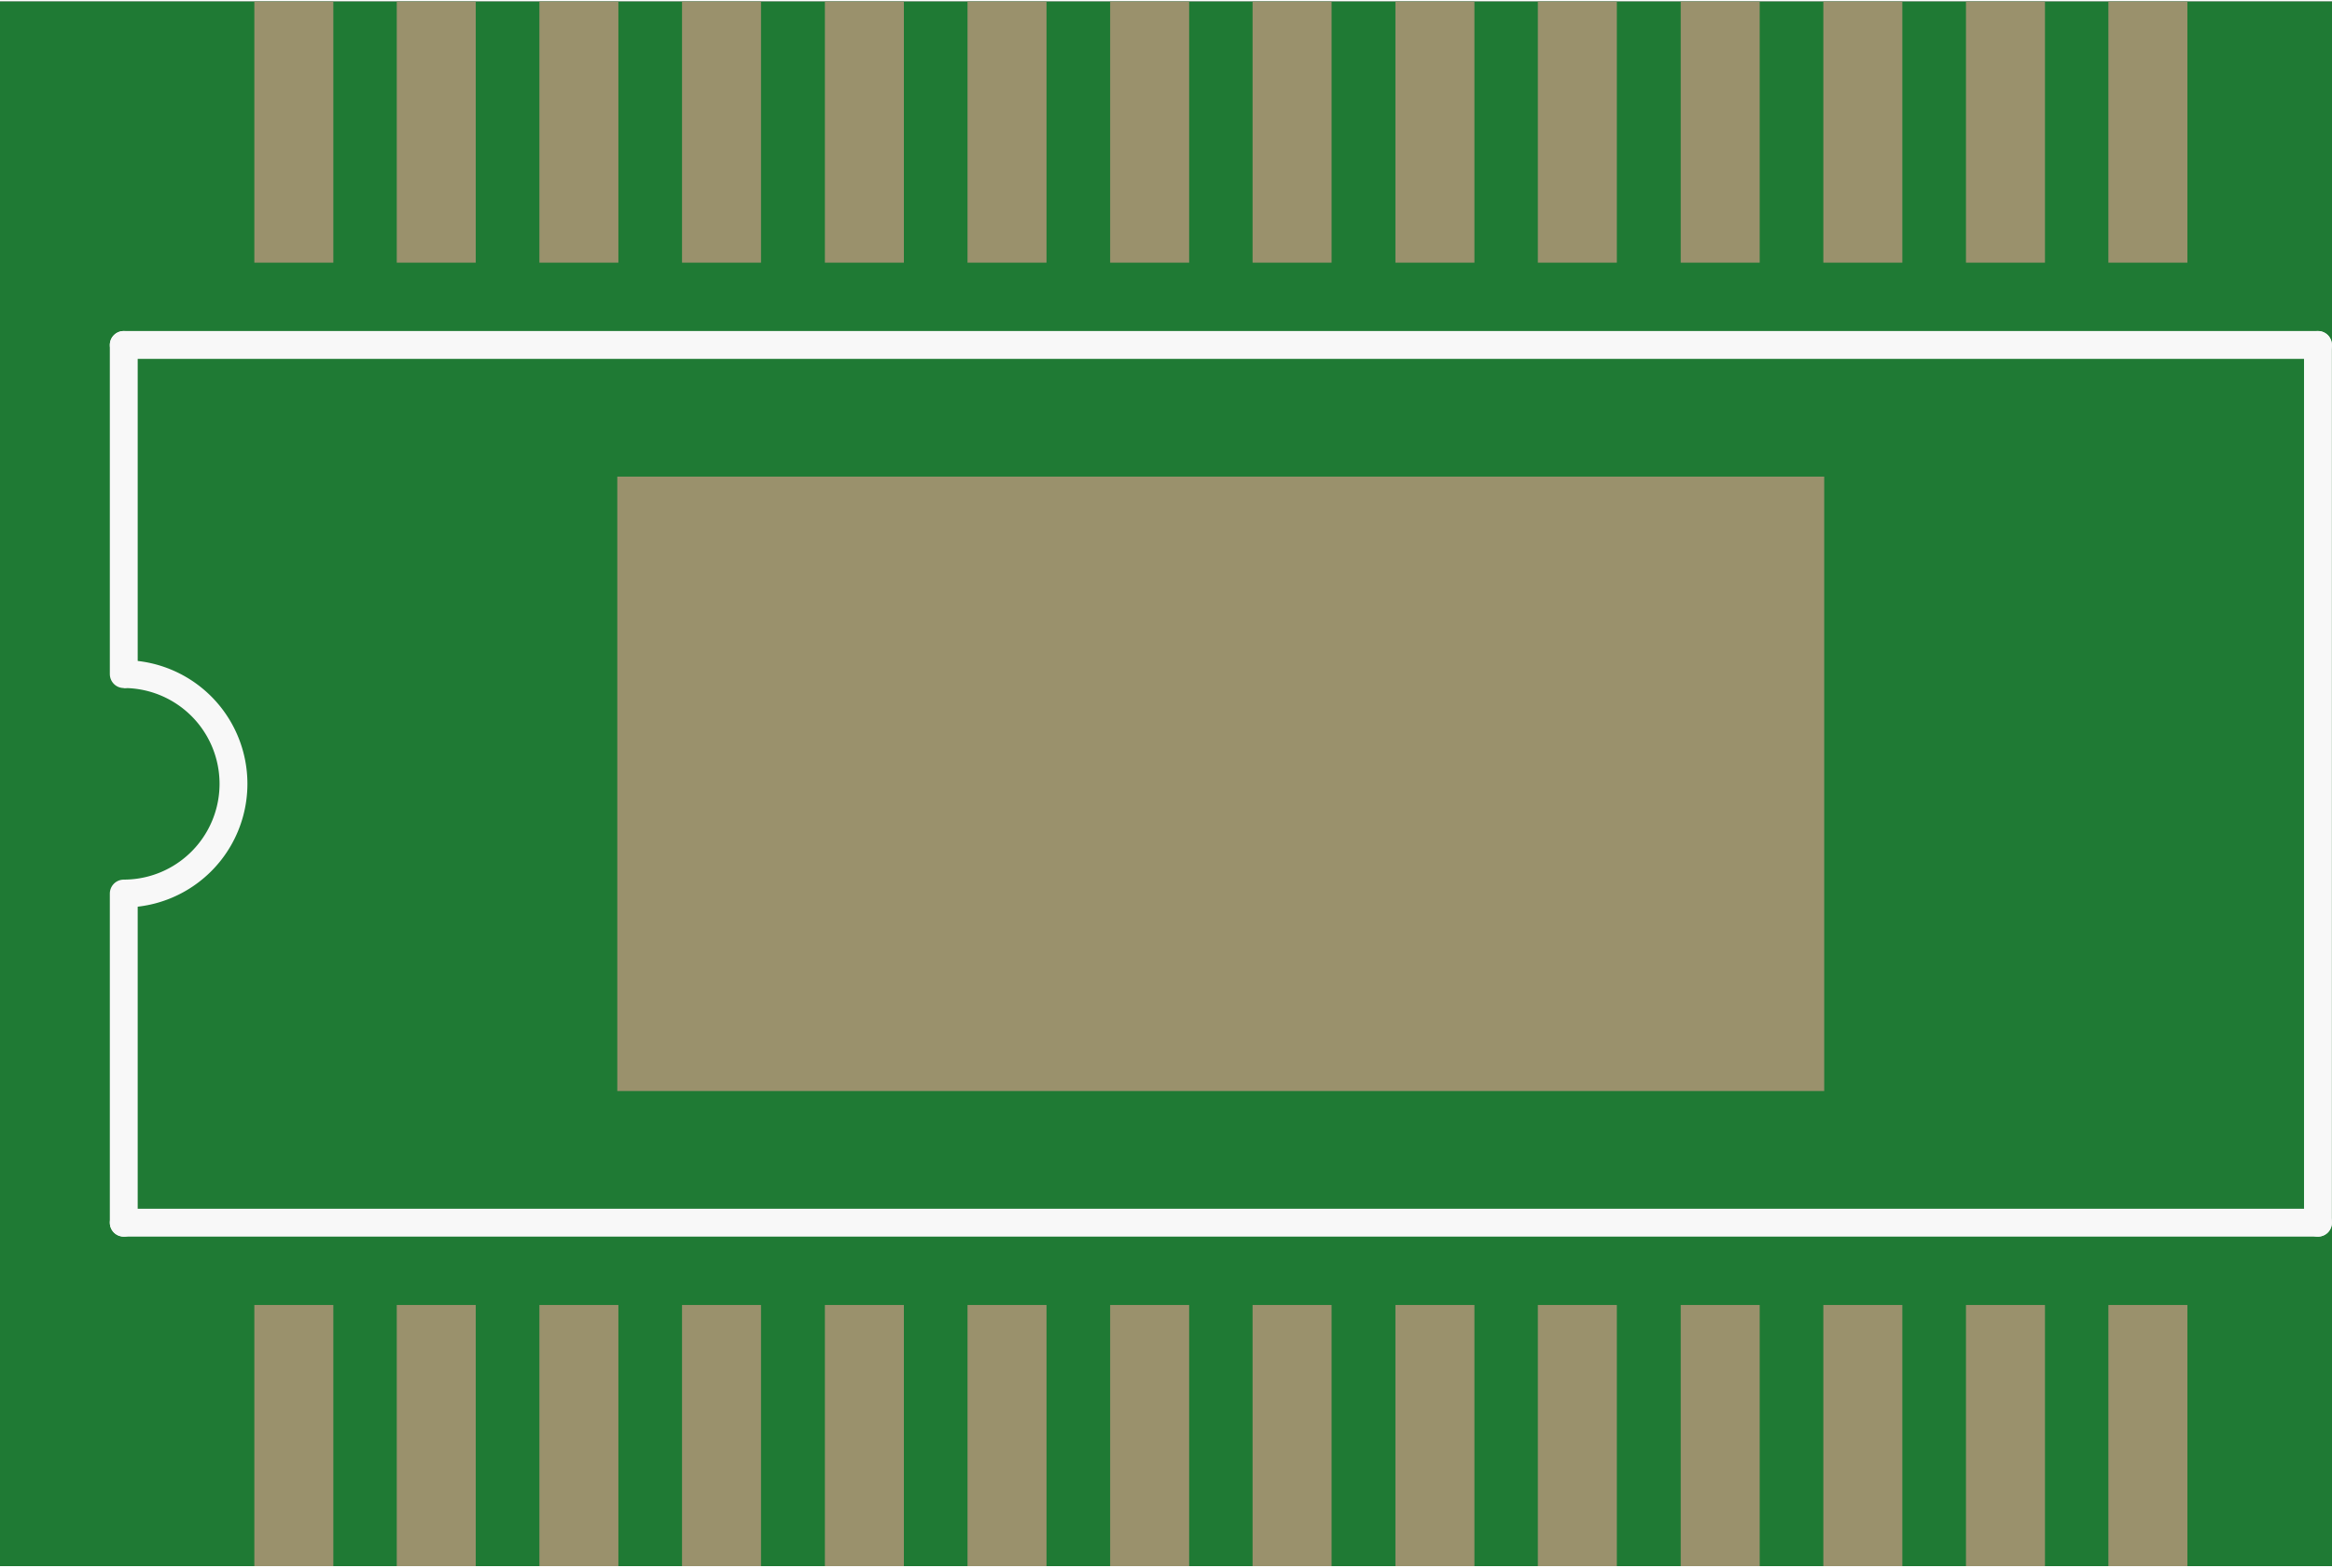 <?xml version='1.0' encoding='UTF-8' standalone='no'?>
<!-- Created with Fritzing (http://www.fritzing.org/) -->
<svg xmlns:svg='http://www.w3.org/2000/svg' xmlns='http://www.w3.org/2000/svg' version='1.2' baseProfile='tiny' x='0in' y='0in' width='0.418in' height='0.281in' viewBox='0 0 10.627 7.13' >
<rect x="0" y="0" width="10.627" height="7.13" fill="#333333" stroke="none"/>
<g id='breadboard'>
<path fill='#1F7A34' stroke='none' stroke-width='0' d='M0,0l10.627,0 0,7.13 -10.627,0 0,-7.13z
'/>
<rect id='connector0pad' connectorname='1' x='1.159' y='5.94' width='0.36' height='1.19' stroke='none' stroke-width='0' fill='#9A916C' stroke-linecap='round'/>
<rect id='connector1pad' connectorname='2' x='1.808' y='5.94' width='0.36' height='1.19' stroke='none' stroke-width='0' fill='#9A916C' stroke-linecap='round'/>
<rect id='connector2pad' connectorname='3' x='2.458' y='5.94' width='0.36' height='1.19' stroke='none' stroke-width='0' fill='#9A916C' stroke-linecap='round'/>
<rect id='connector3pad' connectorname='4' x='3.108' y='5.94' width='0.36' height='1.19' stroke='none' stroke-width='0' fill='#9A916C' stroke-linecap='round'/>
<rect id='connector4pad' connectorname='5' x='3.759' y='5.94' width='0.36' height='1.19' stroke='none' stroke-width='0' fill='#9A916C' stroke-linecap='round'/>
<rect id='connector5pad' connectorname='6' x='4.409' y='5.94' width='0.36' height='1.19' stroke='none' stroke-width='0' fill='#9A916C' stroke-linecap='round'/>
<rect id='connector6pad' connectorname='7' x='5.059' y='5.94' width='0.36' height='1.19' stroke='none' stroke-width='0' fill='#9A916C' stroke-linecap='round'/>
<rect id='connector7pad' connectorname='8' x='5.708' y='5.94' width='0.36' height='1.19' stroke='none' stroke-width='0' fill='#9A916C' stroke-linecap='round'/>
<rect id='connector8pad' connectorname='9' x='6.359' y='5.94' width='0.36' height='1.19' stroke='none' stroke-width='0' fill='#9A916C' stroke-linecap='round'/>
<rect id='connector9pad' connectorname='10' x='7.008' y='5.94' width='0.36' height='1.19' stroke='none' stroke-width='0' fill='#9A916C' stroke-linecap='round'/>
<rect id='connector10pad' connectorname='11' x='7.659' y='5.94' width='0.36' height='1.19' stroke='none' stroke-width='0' fill='#9A916C' stroke-linecap='round'/>
<rect id='connector11pad' connectorname='12' x='8.309' y='5.94' width='0.36' height='1.19' stroke='none' stroke-width='0' fill='#9A916C' stroke-linecap='round'/>
<rect id='connector12pad' connectorname='13' x='8.959' y='5.94' width='0.36' height='1.19' stroke='none' stroke-width='0' fill='#9A916C' stroke-linecap='round'/>
<rect id='connector13pad' connectorname='14' x='9.608' y='5.94' width='0.36' height='1.19' stroke='none' stroke-width='0' fill='#9A916C' stroke-linecap='round'/>
<rect id='connector14pad' connectorname='28' x='1.159' y='0' width='0.36' height='1.19' stroke='none' stroke-width='0' fill='#9A916C' stroke-linecap='round'/>
<rect id='connector15pad' connectorname='27' x='1.808' y='0' width='0.36' height='1.19' stroke='none' stroke-width='0' fill='#9A916C' stroke-linecap='round'/>
<rect id='connector16pad' connectorname='26' x='2.458' y='0' width='0.36' height='1.19' stroke='none' stroke-width='0' fill='#9A916C' stroke-linecap='round'/>
<rect id='connector17pad' connectorname='25' x='3.108' y='0' width='0.36' height='1.19' stroke='none' stroke-width='0' fill='#9A916C' stroke-linecap='round'/>
<rect id='connector18pad' connectorname='24' x='3.759' y='0' width='0.36' height='1.19' stroke='none' stroke-width='0' fill='#9A916C' stroke-linecap='round'/>
<rect id='connector19pad' connectorname='23' x='4.409' y='0' width='0.36' height='1.19' stroke='none' stroke-width='0' fill='#9A916C' stroke-linecap='round'/>
<rect id='connector20pad' connectorname='22' x='5.059' y='0' width='0.36' height='1.19' stroke='none' stroke-width='0' fill='#9A916C' stroke-linecap='round'/>
<rect id='connector21pad' connectorname='21' x='5.708' y='0' width='0.36' height='1.19' stroke='none' stroke-width='0' fill='#9A916C' stroke-linecap='round'/>
<rect id='connector22pad' connectorname='20' x='6.359' y='0' width='0.36' height='1.19' stroke='none' stroke-width='0' fill='#9A916C' stroke-linecap='round'/>
<rect id='connector23pad' connectorname='19' x='7.008' y='0' width='0.36' height='1.19' stroke='none' stroke-width='0' fill='#9A916C' stroke-linecap='round'/>
<rect id='connector24pad' connectorname='18' x='7.659' y='0' width='0.36' height='1.19' stroke='none' stroke-width='0' fill='#9A916C' stroke-linecap='round'/>
<rect id='connector25pad' connectorname='17' x='8.309' y='0' width='0.36' height='1.19' stroke='none' stroke-width='0' fill='#9A916C' stroke-linecap='round'/>
<rect id='connector26pad' connectorname='16' x='8.959' y='0' width='0.36' height='1.19' stroke='none' stroke-width='0' fill='#9A916C' stroke-linecap='round'/>
<rect id='connector27pad' connectorname='15' x='9.608' y='0' width='0.36' height='1.19' stroke='none' stroke-width='0' fill='#9A916C' stroke-linecap='round'/>
<rect id='connector28pad' connectorname='29' x='2.813' y='2.165' width='5.5' height='2.8' stroke='none' stroke-width='0' fill='#9A916C' stroke-linecap='round'/>
<line x1='0.564' y1='1.565' x2='0.564' y2='3.065' stroke='#f8f8f8' stroke-width='0.127' stroke-linecap='round'/>
<line x1='0.564' y1='4.065' x2='0.564' y2='5.565' stroke='#f8f8f8' stroke-width='0.127' stroke-linecap='round'/>
<line x1='10.563' y1='1.565' x2='10.563' y2='5.565' stroke='#f8f8f8' stroke-width='0.127' stroke-linecap='round'/>
<path fill='none' d='M0.564,3.065 A0.5,0.5 0 1 1 0.564,4.065' stroke-width='0.127' stroke='#f8f8f8' />
<line x1='0.564' y1='1.565' x2='10.563' y2='1.565' stroke='#f8f8f8' stroke-width='0.127' stroke-linecap='round'/>
<line x1='0.564' y1='5.565' x2='10.563' y2='5.565' stroke='#f8f8f8' stroke-width='0.127' stroke-linecap='round'/>
</g>
</svg>